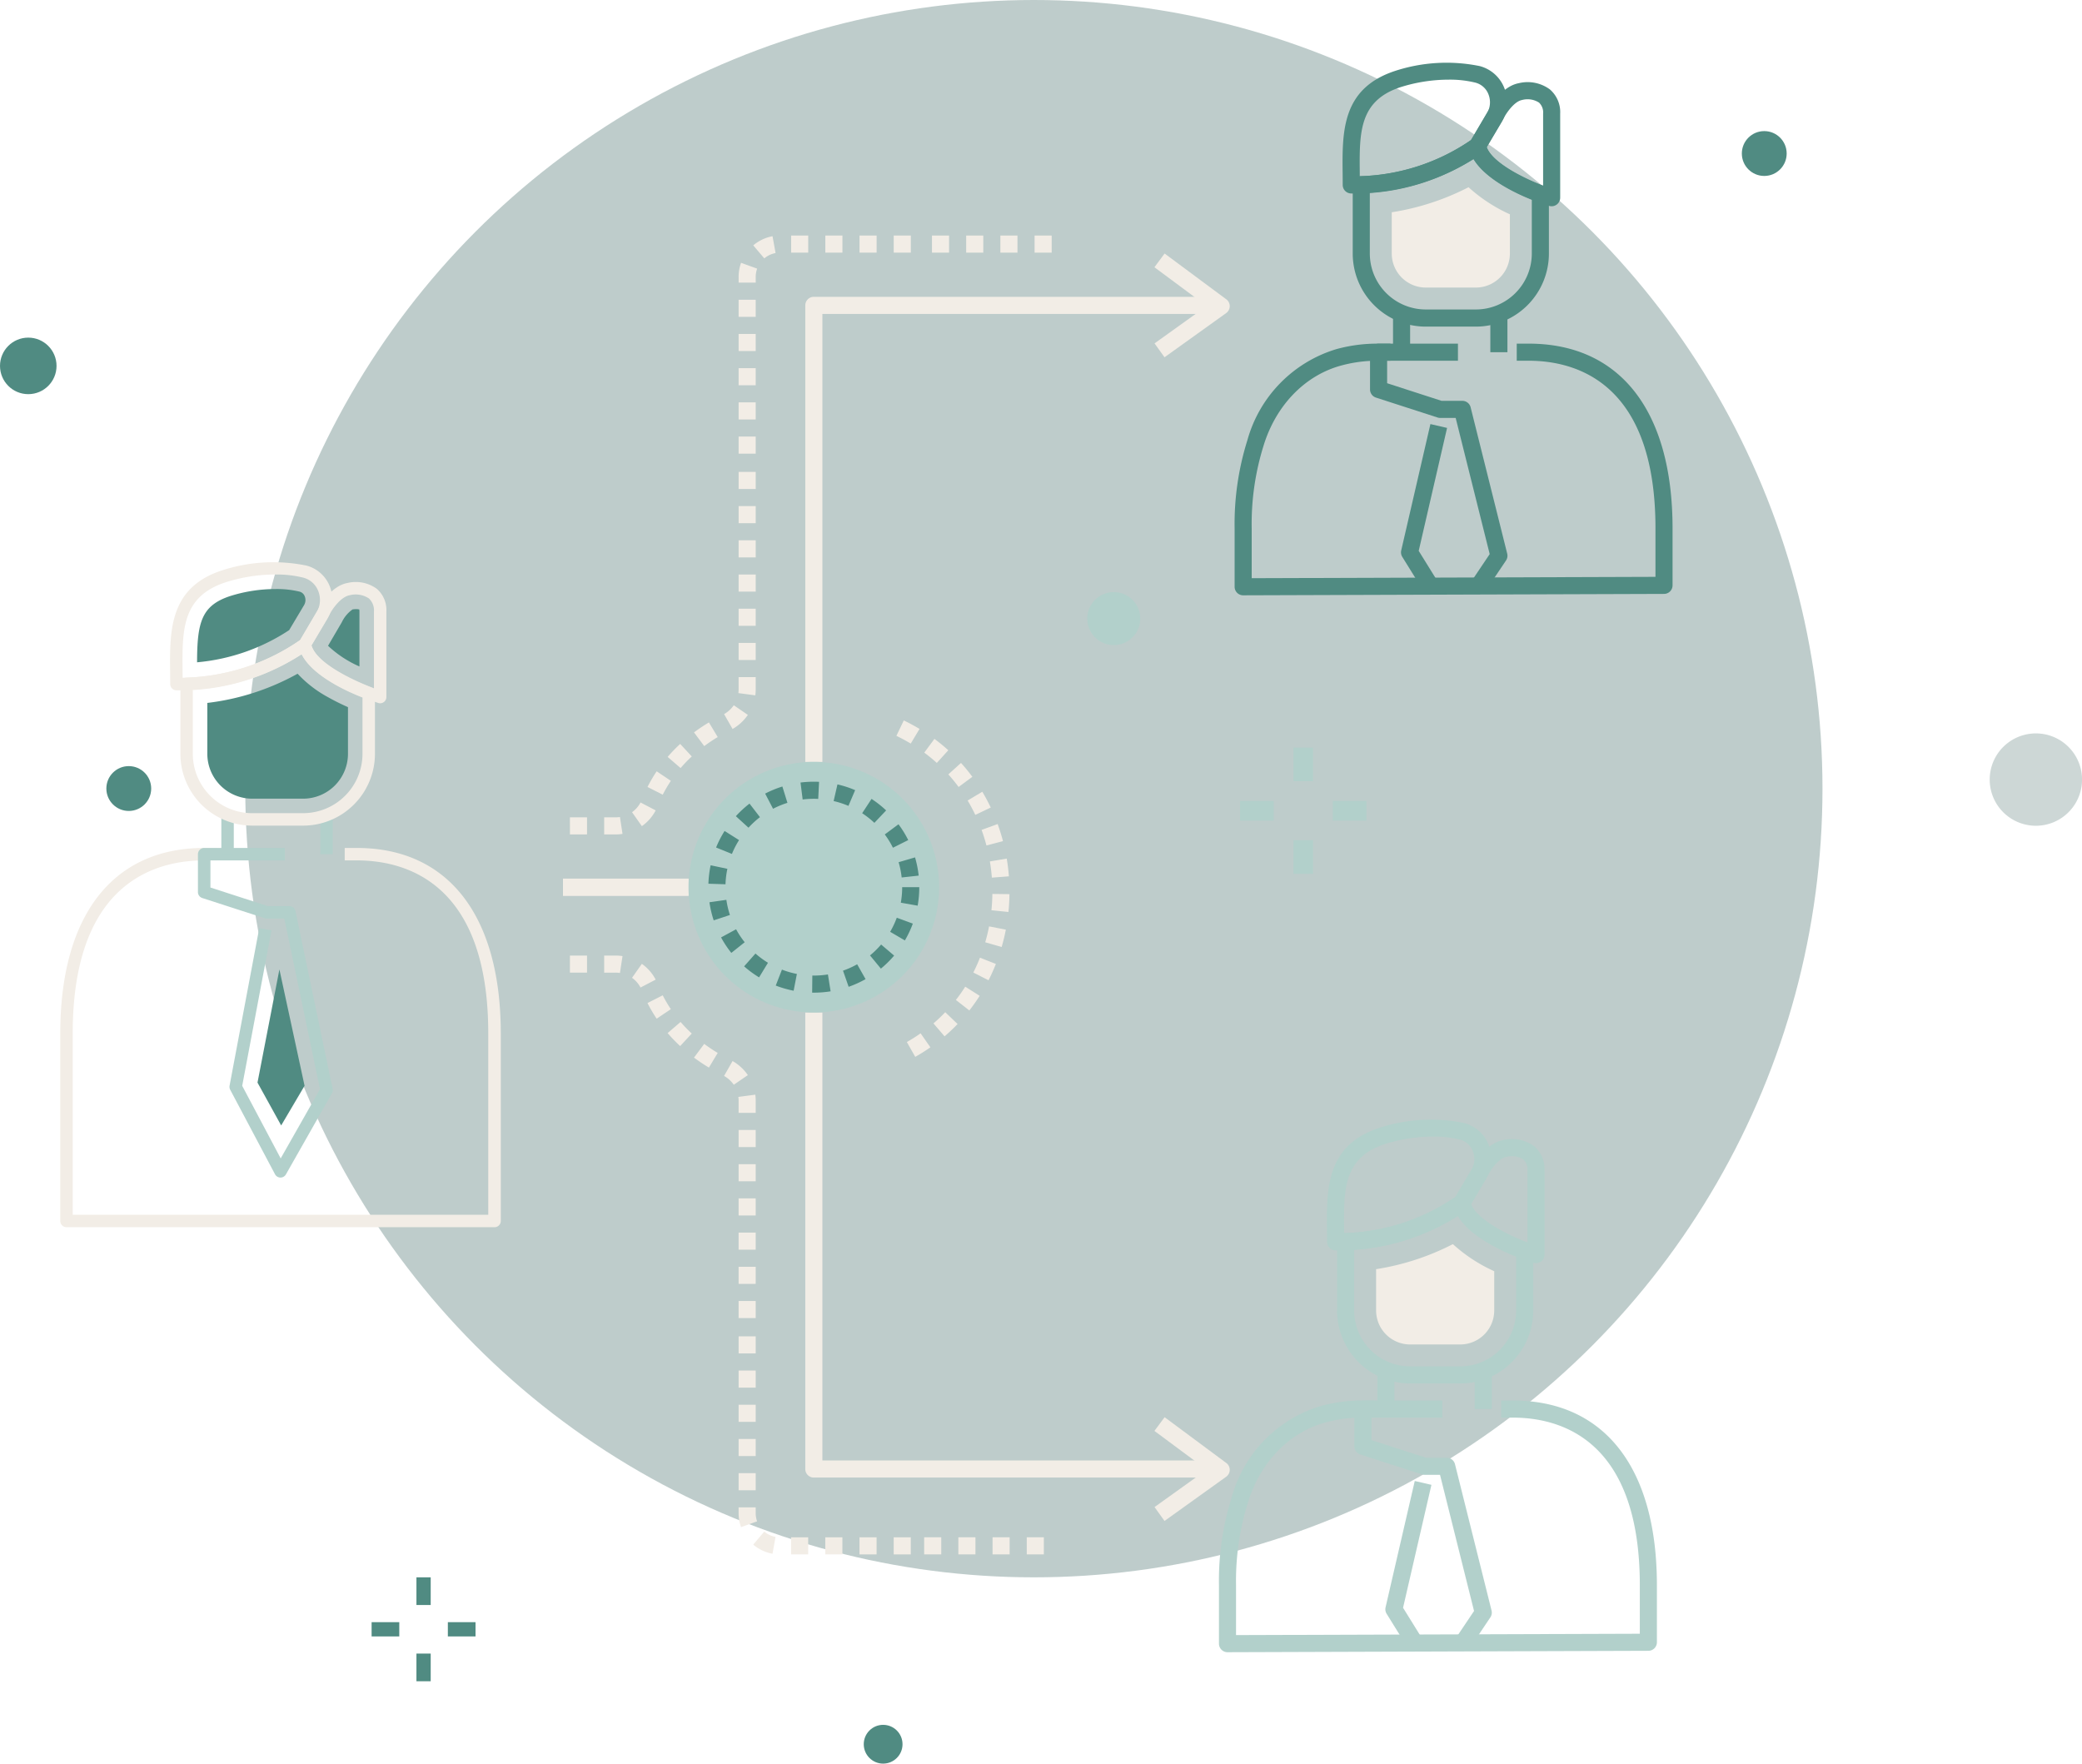 <svg xmlns="http://www.w3.org/2000/svg" width="266.061" height="225.358" viewBox="0 0 266.061 225.358">
  <g id="illustration" transform="translate(-51.999 -369)">
    <g id="background" transform="translate(0.063 146.001)">
      <circle id="Ellipse_1999" data-name="Ellipse 1999" cx="100.777" cy="100.777" r="100.777" transform="translate(83.279 222.999)" fill="#073b36" opacity="0.26"/>
      <path id="Path_25534" data-name="Path 25534" d="M122.53,21.4a5.9,5.9,0,1,0-5.9-5.9A5.9,5.9,0,0,0,122.53,21.4Z" transform="translate(189.572 307.115)" fill="#073b36" opacity="0.2"/>
      <g id="Group_41131" data-name="Group 41131" transform="translate(57.255 62.5)">
        <g id="Group_40642" data-name="Group 40642" transform="translate(47.898 362.053)">
          <g id="Group_40641" data-name="Group 40641">
            <rect id="Rectangle_7701" data-name="Rectangle 7701" width="1.822" height="3.536" fill="#508b82"/>
          </g>
        </g>
        <g id="Group_40644" data-name="Group 40644" transform="translate(47.898 371.796)">
          <g id="Group_40643" data-name="Group 40643" transform="translate(0 0)">
            <rect id="Rectangle_7702" data-name="Rectangle 7702" width="1.822" height="3.536" fill="#508b82"/>
          </g>
        </g>
        <g id="Group_40646" data-name="Group 40646" transform="translate(51.913 367.782)">
          <g id="Group_40645" data-name="Group 40645">
            <rect id="Rectangle_7703" data-name="Rectangle 7703" width="3.536" height="1.822" fill="#508b82"/>
          </g>
        </g>
        <g id="Group_40648" data-name="Group 40648" transform="translate(42.17 367.782)">
          <g id="Group_40647" data-name="Group 40647">
            <rect id="Rectangle_7704" data-name="Rectangle 7704" width="3.536" height="1.822" fill="#508b82"/>
          </g>
        </g>
      </g>
      <g id="Group_40650" data-name="Group 40650" transform="translate(51.937 266.141)">
        <g id="Group_40649" data-name="Group 40649">
          <circle id="Ellipse_2034" data-name="Ellipse 2034" cx="3.612" cy="3.612" r="3.612" fill="#508b82"/>
        </g>
      </g>
      <g id="Group_40652" data-name="Group 40652" transform="translate(65.527 320.894)">
        <g id="Group_40651" data-name="Group 40651">
          <circle id="Ellipse_2035" data-name="Ellipse 2035" cx="2.865" cy="2.865" r="2.865" fill="#508b82"/>
        </g>
      </g>
      <g id="Group_41157" data-name="Group 41157" transform="translate(274.527 239.751)">
        <g id="Group_40651-2" data-name="Group 40651">
          <circle id="Ellipse_2035-2" data-name="Ellipse 2035" cx="2.865" cy="2.865" r="2.865" fill="#508b82"/>
        </g>
      </g>
    </g>
    <g id="Group_54256" data-name="Group 54256" transform="translate(0 9)">
      <g id="Group_50372" data-name="Group 50372" transform="translate(124.834 412.103)">
        <g id="Group_50371" data-name="Group 50371">
          <g id="Group_50370" data-name="Group 50370">
            <path id="Path_205444" data-name="Path 205444" d="M223.672,181.222a3.376,3.376,0,0,1-.031.46l2.166.287a5.714,5.714,0,0,0,.049-.747v-1.58h-2.185Zm-1.856,3.144,1.084,1.9a5.955,5.955,0,0,0,1.954-1.8l-1.8-1.232A3.766,3.766,0,0,1,221.816,184.366Zm1.856-11.28h2.185V170.9h-2.185Zm0,4.37h2.185v-2.185h-2.185Zm-9.07,12.379,1.657,1.424a18,18,0,0,1,1.43-1.482l-1.485-1.6A20.391,20.391,0,0,0,214.6,189.836Zm3.371-3.132,1.306,1.752c.546-.407,1.126-.8,1.724-1.155l-1.126-1.872C219.218,185.824,218.576,186.253,217.973,186.7Zm-15.854,13.039H204.3v-2.185h-2.185Zm5.842-2.186H206.49v2.185h1.471a5.7,5.7,0,0,0,.876-.067l-.33-2.16A3.645,3.645,0,0,1,207.961,197.557Zm4.067-3.882,1.949.989a16.8,16.8,0,0,1,1.038-1.769l-1.814-1.219A19.05,19.05,0,0,0,212.029,193.675Zm-1.977,3.223,1.259,1.786a5.7,5.7,0,0,0,1.766-2.015l-1.938-1.01A3.515,3.515,0,0,1,210.052,196.9ZM239.123,125.4h2.185v-2.185h-2.185Zm-4.37,0h2.185v-2.185h-2.185Zm-4.371,0h2.185v-2.185h-2.185Zm13.112-2.185V125.4h2.185v-2.185Zm-17.951,1.253,1.413,1.666a3.09,3.09,0,0,1,1.441-.683l-.391-2.15A5.26,5.26,0,0,0,225.542,124.472Zm-1.87,39.873h2.185V162.16h-2.185Zm0-4.371h2.185v-2.185h-2.185Zm0,8.741h2.185V166.53h-2.185Zm0-13.112h2.185v-2.185h-2.185Zm0-27.1v.728h2.185v-.728a3.1,3.1,0,0,1,.184-1.057l-2.056-.743A5.293,5.293,0,0,0,223.672,128.505Z" transform="translate(-202.119 -145.219)" fill="#f2ede6"/>
            <path id="Path_206374" data-name="Path 206374" d="M223.672,173.086h2.185V170.9h-2.185Zm0-8.741h2.185V162.16h-2.185Zm0-4.371h2.185v-2.185h-2.185Zm0,8.741h2.185V166.53h-2.185Zm0-13.112h2.185v-2.185h-2.185Z" transform="translate(-202.119 -167.219)" fill="#f2ede6"/>
            <path id="Path_206375" data-name="Path 206375" d="M239.123,125.4h2.185v-2.185h-2.185Zm-4.37,0h2.185v-2.185h-2.185Zm-4.371,0h2.185v-2.185h-2.185Zm13.112-2.185V125.4h2.185v-2.185Z" transform="translate(-184.119 -145.219)" fill="#f2ede6"/>
          </g>
        </g>
      </g>
      <g id="Group_54251" data-name="Group 54251" transform="translate(-8.934 16)">
        <g id="Group_50381" data-name="Group 50381" transform="translate(68.635 452.353)">
          <g id="Group_50380" data-name="Group 50380">
            <path id="Path_205448" data-name="Path 205448" d="M73.821,249.178H72.278v1.59h1.543c6.275,0,16.8,2.872,16.8,22.108v23.169H37.518V272.876c0-19.236,10.528-22.108,16.8-22.108h1.543v-1.59H54.321c-11.689,0-18.393,8.638-18.393,23.7V296.84a.8.8,0,0,0,.8.8h54.7a.8.8,0,0,0,.795-.8V272.876C92.214,257.816,85.511,249.178,73.821,249.178Z" transform="translate(-35.928 -249.178)" fill="#f2ede6"/>
          </g>
        </g>
        <g id="Group_50383" data-name="Group 50383" transform="translate(93.837 467.875)">
          <g id="Group_50382" data-name="Group 50382">
            <path id="Path_205449" data-name="Path 205449" d="M105.506,290.306l-2.8,14.46,3.025,5.477,2.99-5.071Z" transform="translate(-102.704 -290.306)" fill="#508b82"/>
          </g>
        </g>
        <g id="Group_50385" data-name="Group 50385" transform="translate(86.233 452.353)">
          <g id="Group_50384" data-name="Group 50384">
            <path id="Path_205450" data-name="Path 205450" d="M99.765,279.97l-4.749-22.728a.8.8,0,0,0-.778-.633H91.485l-7.338-2.374v-3.467h9.516v-1.59H83.351a.8.8,0,0,0-.8.8v4.84a.8.8,0,0,0,.55.756l8.008,2.591a.782.782,0,0,0,.245.039h2.232L98.147,280l-5.022,8.848-4.917-9.275L91.95,259.71l-1.563-.294-3.793,20.138a.8.8,0,0,0,.079.519l5.726,10.8a.8.8,0,0,0,.691.423H93.1a.8.8,0,0,0,.691-.4l5.885-10.37A.792.792,0,0,0,99.765,279.97Z" transform="translate(-82.556 -249.178)" fill="#b2d0cb"/>
          </g>
        </g>
        <g id="Group_50387" data-name="Group 50387" transform="translate(101.866 448.157)">
          <g id="Group_50386" data-name="Group 50386">
            <rect id="Rectangle_9521" data-name="Rectangle 9521" width="1.59" height="4.992" fill="#b2d0cb"/>
          </g>
        </g>
        <g id="Group_50389" data-name="Group 50389" transform="translate(89.219 448.097)">
          <g id="Group_50388" data-name="Group 50388">
            <rect id="Rectangle_9522" data-name="Rectangle 9522" width="1.59" height="5.052" fill="#b2d0cb"/>
          </g>
        </g>
        <g id="Group_50392" data-name="Group 50392" transform="translate(83.982 425.539)">
          <g id="Group_50391" data-name="Group 50391">
            <g id="Group_50390" data-name="Group 50390">
              <path id="Path_205451" data-name="Path 205451" d="M100.923,184.416c-1.981-.693-7.217-3.054-7.641-5.619A.8.8,0,0,0,92,178.309a26.8,26.8,0,0,1-14.644,4.868.8.8,0,0,0-.762.794v8.947a9.186,9.186,0,0,0,9.175,9.175h6.514a9.186,9.186,0,0,0,9.175-9.175v-7.753A.794.794,0,0,0,100.923,184.416Zm-1.058,8.5a7.594,7.594,0,0,1-7.585,7.585H85.767a7.594,7.594,0,0,1-7.585-7.585v-8.194A28.83,28.83,0,0,0,92.093,180.2c1.435,2.873,6.1,4.878,7.773,5.522Z" transform="translate(-76.591 -178.132)" fill="#f2ede6"/>
            </g>
          </g>
        </g>
        <g id="Group_50394" data-name="Group 50394" transform="translate(87.427 430.09)">
          <g id="Group_50393" data-name="Group 50393">
            <path id="Path_205452" data-name="Path 205452" d="M101.183,193.209a15.093,15.093,0,0,1-3.925-3.018,31.279,31.279,0,0,1-11.537,3.73v6.506a5.737,5.737,0,0,0,5.73,5.73h6.514a5.736,5.736,0,0,0,5.73-5.73v-5.966C102.966,194.14,102.082,193.717,101.183,193.209Z" transform="translate(-85.721 -190.191)" fill="#508b82"/>
          </g>
        </g>
        <g id="Group_50397" data-name="Group 50397" transform="translate(82.664 415.828)">
          <g id="Group_50396" data-name="Group 50396">
            <g id="Group_50395" data-name="Group 50395">
              <path id="Path_205453" data-name="Path 205453" d="M93.5,155.472a4.408,4.408,0,0,0-2.972-2.628,21.169,21.169,0,0,0-10.865.638C73,155.7,73.053,161.169,73.108,166.46c.005.5.011,1.013.011,1.523a.8.8,0,0,0,.8.8,28.175,28.175,0,0,0,16.913-5.257.8.8,0,0,0,.18-.209l2.171-3.639A4.743,4.743,0,0,0,93.5,155.472Zm-1.686,3.386-2.094,3.51a27.223,27.223,0,0,1-15.014,4.809q0-.368-.007-.734c-.055-5.365-.1-9.6,5.466-11.453a21.123,21.123,0,0,1,6.43-1.006,14.143,14.143,0,0,1,3.527.4,2.831,2.831,0,0,1,1.906,1.691A3.146,3.146,0,0,1,91.813,158.858Z" transform="translate(-73.098 -152.401)" fill="#f2ede6"/>
            </g>
          </g>
        </g>
        <g id="Group_50399" data-name="Group 50399" transform="translate(86.113 419.27)">
          <g id="Group_50398" data-name="Group 50398">
            <path id="Path_205454" data-name="Path 205454" d="M96,162.452a.971.971,0,0,0-.661-.6,12.328,12.328,0,0,0-3.05-.332,19.3,19.3,0,0,0-5.848.907c-3.635,1.209-4.191,3.354-4.2,8.455A25.448,25.448,0,0,0,94.01,166.77l1.9-3.185A1.28,1.28,0,0,0,96,162.452Z" transform="translate(-82.237 -161.522)" fill="#508b82"/>
          </g>
        </g>
        <g id="Group_50402" data-name="Group 50402" transform="translate(99.094 418.39)">
          <g id="Group_50401" data-name="Group 50401">
            <g id="Group_50400" data-name="Group 50400">
              <path id="Path_205455" data-name="Path 205455" d="M126.628,160.043a4.562,4.562,0,0,0-3.774-.743c-2.139.4-3.53,2.973-3.735,3.372l-2.378,4.058a.8.8,0,0,0-.1.526c.662,4.2,9.2,7.06,10.168,7.372a.781.781,0,0,0,.243.038.794.794,0,0,0,.795-.795V162.958A3.588,3.588,0,0,0,126.628,160.043Zm-.369,12.706c-2.632-.991-7.317-3.185-7.987-5.483l2.232-3.81.023-.043c.32-.632,1.416-2.323,2.622-2.55a3.058,3.058,0,0,1,2.464.406,2.08,2.08,0,0,1,.645,1.69v9.791Z" transform="translate(-116.633 -159.191)" fill="#f2ede6"/>
            </g>
          </g>
        </g>
        <g id="Group_50404" data-name="Group 50404" transform="translate(102.853 421.836)">
          <g id="Group_50403" data-name="Group 50403">
            <path id="Path_205456" data-name="Path 205456" d="M130.582,168.368a1.443,1.443,0,0,0-.4-.047,2.827,2.827,0,0,0-.462.041,4.161,4.161,0,0,0-1.335,1.567l-.038.075-1.755,3a14.027,14.027,0,0,0,4.012,2.642v-7A1.4,1.4,0,0,0,130.582,168.368Z" transform="translate(-126.592 -168.321)" fill="#508b82"/>
          </g>
        </g>
      </g>
      <g id="Group_50406" data-name="Group 50406" transform="translate(154.908 420.927)">
        <g id="Group_50405" data-name="Group 50405">
          <path id="Path_205457" data-name="Path 205457" d="M261.194,139.232a1.093,1.093,0,0,0-1.092,1.093v58.337h2.185V141.418h50.959v-2.185H261.194Z" transform="translate(-260.102 -162.232)" fill="#f2ede6"/>
        </g>
      </g>
      <g id="Group_50408" data-name="Group 50408" transform="translate(123.949 472.274)">
        <g id="Group_50407" data-name="Group 50407">
          <rect id="Rectangle_9523" data-name="Rectangle 9523" width="16.039" height="2.185" fill="#f2ede6"/>
        </g>
      </g>
      <g id="Group_50410" data-name="Group 50410" transform="translate(123.949 472.274)">
        <g id="Group_50409" data-name="Group 50409">
          <rect id="Rectangle_9524" data-name="Rectangle 9524" width="16.039" height="2.185" fill="#f2ede6"/>
        </g>
      </g>
      <g id="Group_50412" data-name="Group 50412" transform="translate(154.907 489.378)">
        <g id="Group_50411" data-name="Group 50411">
          <path id="Path_205458" data-name="Path 205458" d="M262.286,351.448V294.205H260.1v58.336a1.093,1.093,0,0,0,1.092,1.093h52.051v-2.185Z" transform="translate(-260.101 -294.205)" fill="#f2ede6"/>
        </g>
      </g>
      <g id="Group_50419" data-name="Group 50419" transform="translate(139.989 457.356)">
        <g id="Group_50418" data-name="Group 50418">
          <g id="Group_50417" data-name="Group 50417">
            <path id="Path_205461" data-name="Path 205461" d="M247.35,232.467a16.011,16.011,0,1,0,16.011,16.01A16.01,16.01,0,0,0,247.35,232.467Z" transform="translate(-231.339 -232.467)" fill="#b2d0cb"/>
          </g>
        </g>
      </g>
      <g id="Group_50422" data-name="Group 50422" transform="translate(142.529 459.89)">
        <g id="Group_50421" data-name="Group 50421">
          <g id="Group_50420" data-name="Group 50420">
            <path id="Path_205462" data-name="Path 205462" d="M238.659,248.481l-2.139-.451a13.545,13.545,0,0,0-.284,2.356l2.184.071A11.465,11.465,0,0,1,238.659,248.481Zm1.492-3.669-1.848-1.167a13.515,13.515,0,0,0-1.086,2.113l2.024.822A11.244,11.244,0,0,1,240.151,244.812Zm-1.62,7.633-2.164.31a13.487,13.487,0,0,0,.544,2.313l2.075-.687A11.157,11.157,0,0,1,238.531,252.445Zm1.243,3.76-1.921,1.043a13.529,13.529,0,0,0,1.311,1.978l1.709-1.362A11.292,11.292,0,0,1,239.773,256.205Zm20.043-10.417,1.955-.978a13.489,13.489,0,0,0-1.245-2.021l-1.753,1.3A11.42,11.42,0,0,1,259.816,245.788Zm1.117,3.8,2.172-.238a13.49,13.49,0,0,0-.465-2.329l-2.1.616A11.2,11.2,0,0,1,260.933,249.588Zm-18.112-7.708-1.333-1.731a13.593,13.593,0,0,0-1.746,1.608l1.616,1.471A11.245,11.245,0,0,1,242.822,241.88ZM240.8,260.945a13.564,13.564,0,0,0,1.911,1.408l1.137-1.867a11.406,11.406,0,0,1-1.6-1.18Zm18.148-19.926a13.429,13.429,0,0,0-1.865-1.471l-1.2,1.828a11.339,11.339,0,0,1,1.562,1.232Zm-5.513,20.476.721,2.063a13.451,13.451,0,0,0,2.163-.979l-1.074-1.9A11.078,11.078,0,0,1,253.435,261.495Zm-7.748-23.53a13.386,13.386,0,0,0-2.2.906l1.01,1.938a11.216,11.216,0,0,1,1.837-.758Zm11.2,21.585,1.39,1.686a13.573,13.573,0,0,0,1.692-1.664l-1.663-1.417A11.381,11.381,0,0,1,256.886,259.549Zm-1.9-21.122a13.41,13.41,0,0,0-2.261-.734l-.488,2.13a11.257,11.257,0,0,1,1.892.615Zm6.011,12.4a11.437,11.437,0,0,1-.174,1.983l2.152.38a13.7,13.7,0,0,0,.206-2.363Zm-1.541,5.7,1.885,1.105a13.4,13.4,0,0,0,1.016-2.149l-2.051-.754A11.3,11.3,0,0,1,259.46,256.531ZM244.841,263.4a13.388,13.388,0,0,0,2.286.659l.415-2.145a11.167,11.167,0,0,1-1.91-.551Zm4.867-1.279-.192,0-.023,2.185.215,0a13.709,13.709,0,0,0,2.144-.169l-.344-2.158A11.451,11.451,0,0,1,249.708,262.124Zm.668-24.755a13.792,13.792,0,0,0-2.37.09l.273,2.168a11.42,11.42,0,0,1,1.99-.076Z" transform="translate(-236.237 -237.353)" fill="#508b82"/>
          </g>
        </g>
      </g>
      <g id="Group_50424" data-name="Group 50424" transform="translate(199.522 392.395)">
        <g id="Group_50423" data-name="Group 50423">
          <path id="Path_205463" data-name="Path 205463" d="M316.74,157.415l-7.878-5.848-1.3,1.754,6.675,4.955-6.66,4.775,1.273,1.775,7.878-5.647a1.092,1.092,0,0,0,.015-1.765Z" transform="translate(-307.559 -151.567)" fill="#f2ede6"/>
        </g>
      </g>
      <g id="Group_50426" data-name="Group 50426" transform="translate(199.522 541.091)">
        <g id="Group_50425" data-name="Group 50425">
          <path id="Path_205464" data-name="Path 205464" d="M316.74,355.414l-7.878-5.849-1.3,1.754,6.675,4.956-6.66,4.775,1.273,1.775,7.878-5.647a1.092,1.092,0,0,0,.015-1.765Z" transform="translate(-307.559 -349.565)" fill="#f2ede6"/>
        </g>
      </g>
      <g id="Group_54252" data-name="Group 54252" transform="translate(-48)">
        <g id="Group_50428" data-name="Group 50428" transform="translate(257.774 403.909)">
          <g id="Group_50427" data-name="Group 50427">
            <path id="Path_205465" data-name="Path 205465" d="M380.323,187.263H378.8v2.185h1.52c6.053,0,16.209,2.783,16.209,21.428v6.187l-51.6.172v-6.359a33.51,33.51,0,0,1,1.525-10.6c1.58-5.134,5.272-8.949,9.888-10.208a17.551,17.551,0,0,1,4.8-.62h1.519v-2.185h-1.519a19.723,19.723,0,0,0-5.382.7,16.85,16.85,0,0,0-11.382,11.644,35.636,35.636,0,0,0-1.631,11.269v7.455a1.093,1.093,0,0,0,1.093,1.092h0l53.782-.179a1.093,1.093,0,0,0,1.089-1.093v-7.275C398.717,195.869,392.013,187.263,380.323,187.263Z" transform="translate(-342.749 -187.262)" fill="#508b82"/>
          </g>
        </g>
        <g id="Group_50430" data-name="Group 50430" transform="translate(275.077 403.91)">
          <g id="Group_50429" data-name="Group 50429">
            <path id="Path_205466" data-name="Path 205466" d="M393.638,214.1l-4.674-18.7a1.093,1.093,0,0,0-1.06-.828h-2.656l-6.955-2.25v-2.872h9.05v-2.185H377.2a1.093,1.093,0,0,0-1.092,1.093v4.76a1.092,1.092,0,0,0,.756,1.039l7.875,2.547a1.093,1.093,0,0,0,.337.053h1.975l4.349,17.4-2.323,3.461,1.814,1.218,2.594-3.863A1.092,1.092,0,0,0,393.638,214.1Z" transform="translate(-376.108 -187.263)" fill="#508b82"/>
          </g>
        </g>
        <g id="Group_50432" data-name="Group 50432" transform="translate(279.034 414.189)">
          <g id="Group_50431" data-name="Group 50431">
            <path id="Path_205467" data-name="Path 205467" d="M389.626,207.574l-2.13-.492-3.731,16.148a1.094,1.094,0,0,0,.136.822l2.68,4.316,1.857-1.152L386,223.283Z" transform="translate(-383.737 -207.082)" fill="#508b82"/>
          </g>
        </g>
        <g id="Group_50434" data-name="Group 50434" transform="translate(290.45 400.742)">
          <g id="Group_50433" data-name="Group 50433">
            <rect id="Rectangle_9525" data-name="Rectangle 9525" width="2.185" height="4.264" fill="#508b82"/>
          </g>
        </g>
        <g id="Group_50436" data-name="Group 50436" transform="translate(278.015 400.639)">
          <g id="Group_50435" data-name="Group 50435">
            <rect id="Rectangle_9526" data-name="Rectangle 9526" width="2.185" height="4.368" fill="#508b82"/>
          </g>
        </g>
        <g id="Group_50439" data-name="Group 50439" transform="translate(272.865 377.547)">
          <g id="Group_50438" data-name="Group 50438">
            <g id="Group_50437" data-name="Group 50437">
              <path id="Path_205468" data-name="Path 205468" d="M396.183,142.633c-2.642-.926-6.962-3.18-7.31-5.283a1.093,1.093,0,0,0-1.766-.67A26.065,26.065,0,0,1,372.89,141.4a1.093,1.093,0,0,0-1.046,1.092v8.8a9.343,9.343,0,0,0,9.332,9.333h6.406a9.343,9.343,0,0,0,9.332-9.333v-7.623A1.093,1.093,0,0,0,396.183,142.633Zm-1.454,8.654a7.156,7.156,0,0,1-7.147,7.148h-6.406a7.156,7.156,0,0,1-7.147-7.148v-7.768a28.812,28.812,0,0,0,13.259-4.3c1.567,2.655,5.688,4.508,7.441,5.2Z" transform="translate(-371.844 -136.436)" fill="#508b82"/>
            </g>
          </g>
        </g>
        <g id="Group_50441" data-name="Group 50441" transform="translate(277.853 383.924)">
          <g id="Group_50440" data-name="Group 50440">
            <path id="Path_205469" data-name="Path 205469" d="M391.27,148.731a32.268,32.268,0,0,1-9.811,3.2v5.276a4.35,4.35,0,0,0,4.345,4.345h6.406a4.35,4.35,0,0,0,4.345-4.345V152.19A20.207,20.207,0,0,1,391.27,148.731Z" transform="translate(-381.459 -148.731)" fill="#f2ede6"/>
          </g>
        </g>
        <g id="Group_50444" data-name="Group 50444" transform="translate(271.568 368)">
          <g id="Group_50443" data-name="Group 50443">
            <g id="Group_50442" data-name="Group 50442">
              <path id="Path_205470" data-name="Path 205470" d="M390,121.241a4.641,4.641,0,0,0-3.131-2.768,21.186,21.186,0,0,0-10.861.633c-6.768,2.252-6.712,7.746-6.657,13.059.005.494.01.994.01,1.495a1.093,1.093,0,0,0,1.093,1.092,28.043,28.043,0,0,0,16.826-5.239,1.117,1.117,0,0,0,.248-.287l2.135-3.579A4.975,4.975,0,0,0,390,121.241Zm-2.213,3.286-2.027,3.4a26.489,26.489,0,0,1-14.219,4.619c0-.135,0-.27,0-.4-.052-5.149-.094-9.215,5.162-10.964a20.461,20.461,0,0,1,6.222-.975,13.6,13.6,0,0,1,3.391.381,2.445,2.445,0,0,1,1.665,1.48A2.781,2.781,0,0,1,387.789,124.527Z" transform="translate(-369.344 -118.029)" fill="#508b82"/>
            </g>
          </g>
        </g>
        <g id="Group_50447" data-name="Group 50447" transform="translate(287.725 370.518)">
          <g id="Group_50446" data-name="Group 50446">
            <g id="Group_50445" data-name="Group 50445">
              <path id="Path_205471" data-name="Path 205471" d="M410.829,123.792a4.791,4.791,0,0,0-3.967-.8c-2.231.421-3.661,3.033-3.887,3.471l-2.333,3.983a1.087,1.087,0,0,0-.136.722c.68,4.316,9.237,7.184,10.21,7.5a1.074,1.074,0,0,0,.335.053,1.093,1.093,0,0,0,1.092-1.093V126.9A3.829,3.829,0,0,0,410.829,123.792Zm-.872,12.289c-2.925-1.131-6.54-3.061-7.2-4.91l2.125-3.627c.011-.019.023-.039.033-.058.276-.545,1.3-2.144,2.358-2.343a2.7,2.7,0,0,1,2.167.333,1.734,1.734,0,0,1,.522,1.422v9.183Z" transform="translate(-400.492 -122.883)" fill="#508b82"/>
            </g>
          </g>
        </g>
      </g>
      <g id="Group_54253" data-name="Group 54253" transform="translate(-50)">
        <g id="Group_50453" data-name="Group 50453" transform="translate(257.774 538.962)">
          <g id="Group_50452" data-name="Group 50452">
            <path id="Path_205474" data-name="Path 205474" d="M380.323,331.964H378.8v2.185h1.52c6.053,0,16.209,2.784,16.209,21.428v6.187l-51.6.172v-6.359a33.51,33.51,0,0,1,1.525-10.6c1.58-5.134,5.272-8.949,9.888-10.208a17.6,17.6,0,0,1,4.8-.62h1.519v-2.185h-1.519a19.744,19.744,0,0,0-5.382.7,16.85,16.85,0,0,0-11.382,11.644,35.637,35.637,0,0,0-1.631,11.269v7.455a1.094,1.094,0,0,0,1.093,1.093h0l53.782-.18a1.093,1.093,0,0,0,1.089-1.093v-7.275C398.717,340.571,392.013,331.964,380.323,331.964Z" transform="translate(-342.749 -331.964)" fill="#b2d0cb"/>
          </g>
        </g>
        <g id="Group_50455" data-name="Group 50455" transform="translate(275.077 538.962)">
          <g id="Group_50454" data-name="Group 50454">
            <path id="Path_205475" data-name="Path 205475" d="M393.638,358.8l-4.674-18.7a1.093,1.093,0,0,0-1.06-.828h-2.656l-6.955-2.25v-2.872h9.05v-2.185H377.2a1.093,1.093,0,0,0-1.092,1.092v4.76a1.092,1.092,0,0,0,.756,1.039l7.875,2.547a1.077,1.077,0,0,0,.337.053h1.975l4.349,17.4-2.323,3.461,1.814,1.218,2.594-3.864A1.089,1.089,0,0,0,393.638,358.8Z" transform="translate(-376.108 -331.964)" fill="#b2d0cb"/>
          </g>
        </g>
        <g id="Group_50457" data-name="Group 50457" transform="translate(279.034 549.243)">
          <g id="Group_50456" data-name="Group 50456">
            <path id="Path_205476" data-name="Path 205476" d="M389.626,352.277l-2.13-.492-3.731,16.148a1.094,1.094,0,0,0,.136.822l2.68,4.315,1.857-1.152L386,367.985Z" transform="translate(-383.737 -351.785)" fill="#b2d0cb"/>
          </g>
        </g>
        <g id="Group_50459" data-name="Group 50459" transform="translate(290.45 535.795)">
          <g id="Group_50458" data-name="Group 50458">
            <rect id="Rectangle_9527" data-name="Rectangle 9527" width="2.185" height="4.263" fill="#b2d0cb"/>
          </g>
        </g>
        <g id="Group_50461" data-name="Group 50461" transform="translate(278.015 535.69)">
          <g id="Group_50460" data-name="Group 50460">
            <rect id="Rectangle_9528" data-name="Rectangle 9528" width="2.185" height="4.368" fill="#b2d0cb"/>
          </g>
        </g>
        <g id="Group_50464" data-name="Group 50464" transform="translate(272.865 512.599)">
          <g id="Group_50463" data-name="Group 50463">
            <g id="Group_50462" data-name="Group 50462">
              <path id="Path_205477" data-name="Path 205477" d="M396.183,287.333c-2.642-.926-6.962-3.18-7.31-5.283a1.093,1.093,0,0,0-1.766-.67A26.063,26.063,0,0,1,372.89,286.1a1.093,1.093,0,0,0-1.046,1.092v8.8a9.343,9.343,0,0,0,9.332,9.332h6.406a9.343,9.343,0,0,0,9.332-9.332v-7.623A1.1,1.1,0,0,0,396.183,287.333Zm-1.454,8.655a7.155,7.155,0,0,1-7.147,7.147h-6.406a7.155,7.155,0,0,1-7.147-7.147V288.22a28.805,28.805,0,0,0,13.259-4.3c1.567,2.656,5.688,4.508,7.441,5.2Z" transform="translate(-371.844 -281.136)" fill="#b2d0cb"/>
            </g>
          </g>
        </g>
        <g id="Group_50466" data-name="Group 50466" transform="translate(277.853 518.977)">
          <g id="Group_50465" data-name="Group 50465">
            <path id="Path_205478" data-name="Path 205478" d="M391.27,293.432a32.266,32.266,0,0,1-9.811,3.2v5.276a4.35,4.35,0,0,0,4.345,4.345h6.406a4.35,4.35,0,0,0,4.345-4.345v-5.015A20.223,20.223,0,0,1,391.27,293.432Z" transform="translate(-381.459 -293.432)" fill="#f2ede6"/>
          </g>
        </g>
        <g id="Group_50469" data-name="Group 50469" transform="translate(271.568 503.052)">
          <g id="Group_50468" data-name="Group 50468">
            <g id="Group_50467" data-name="Group 50467">
              <path id="Path_205479" data-name="Path 205479" d="M390,265.94a4.643,4.643,0,0,0-3.131-2.767,21.156,21.156,0,0,0-10.861.632c-6.768,2.252-6.712,7.746-6.657,13.06.005.494.01.993.01,1.494a1.093,1.093,0,0,0,1.093,1.093,28.043,28.043,0,0,0,16.826-5.239,1.109,1.109,0,0,0,.248-.287l2.135-3.579A4.977,4.977,0,0,0,390,265.94Zm-2.213,3.288-2.027,3.4a26.489,26.489,0,0,1-14.219,4.619c0-.134,0-.269,0-.4-.052-5.149-.094-9.215,5.162-10.964a20.45,20.45,0,0,1,6.221-.974,13.61,13.61,0,0,1,3.393.381,2.444,2.444,0,0,1,1.665,1.479A2.786,2.786,0,0,1,387.789,269.228Z" transform="translate(-369.344 -262.728)" fill="#b2d0cb"/>
            </g>
          </g>
        </g>
        <g id="Group_50472" data-name="Group 50472" transform="translate(287.725 505.57)">
          <g id="Group_50471" data-name="Group 50471">
            <g id="Group_50470" data-name="Group 50470">
              <path id="Path_205480" data-name="Path 205480" d="M410.829,268.494a4.792,4.792,0,0,0-3.967-.8c-2.231.421-3.661,3.033-3.887,3.471l-2.333,3.983a1.087,1.087,0,0,0-.136.722c.68,4.316,9.237,7.184,10.21,7.5a1.073,1.073,0,0,0,.335.053,1.093,1.093,0,0,0,1.092-1.093V271.6A3.83,3.83,0,0,0,410.829,268.494Zm-.872,12.289c-2.925-1.131-6.54-3.061-7.2-4.91l2.125-3.627c.011-.019.023-.039.033-.058.276-.545,1.3-2.144,2.358-2.343a2.711,2.711,0,0,1,2.167.333,1.734,1.734,0,0,1,.522,1.423v9.183Z" transform="translate(-400.492 -267.585)" fill="#b2d0cb"/>
            </g>
          </g>
        </g>
      </g>
      <g id="Group_50475" data-name="Group 50475" transform="translate(166.55 452.059)">
        <g id="Group_50474" data-name="Group 50474">
          <g id="Group_50473" data-name="Group 50473">
            <path id="Path_205481" data-name="Path 205481" d="M292.256,229.458a22.846,22.846,0,0,0-1.453-1.774l-1.619,1.467c.464.512.906,1.053,1.315,1.606Zm-6.75-6.12c-.647-.388-1.324-.753-2.012-1.084l-.946,1.97c.627.3,1.244.633,1.834.986Zm3.676,2.725c-.565-.511-1.161-1-1.772-1.452l-1.3,1.756c.553.41,1.093.853,1.605,1.317Zm4.874,12.169,2.114-.555c-.194-.738-.423-1.473-.682-2.182l-2.053.748C293.671,236.889,293.88,237.558,294.056,238.232Zm.691,4.109,2.179-.166c-.058-.754-.151-1.516-.276-2.265l-2.156.36C294.61,240.955,294.695,241.652,294.747,242.341Zm-2.114-8.019,1.973-.938c-.326-.686-.689-1.366-1.078-2.018l-1.877,1.121C292.007,233.081,292.336,233.7,292.633,234.322ZM293.9,250.6l2.1.607c.211-.726.391-1.474.536-2.219l-2.146-.417C294.259,249.258,294.094,249.94,293.9,250.6Zm.912-6.175c-.008.7-.049,1.4-.119,2.083l2.174.222c.077-.749.12-1.517.13-2.277Zm-2.437,10.043,1.948.99c.342-.672.657-1.374.938-2.087l-2.033-.8C292.974,253.222,292.687,253.861,292.377,254.471Zm-2.227,3.5,1.721,1.347c.469-.6.913-1.229,1.321-1.871l-1.845-1.171C290.978,256.858,290.576,257.428,290.15,257.972Zm-6.266,5.377,1.075,1.9c.664-.375,1.315-.786,1.936-1.22l-1.252-1.791C285.079,262.635,284.487,263.007,283.884,263.349Zm3.4-2.38,1.423,1.659c.578-.5,1.138-1.026,1.664-1.576l-1.579-1.511C288.315,260.04,287.807,260.521,287.284,260.969Z" transform="translate(-282.548 -222.255)" fill="#f2ede6"/>
          </g>
        </g>
      </g>
      <g id="Group_54249" data-name="Group 54249" transform="translate(124.834 482.103)">
        <g id="Group_50371-2" data-name="Group 50371">
          <g id="Group_50370-2" data-name="Group 50370">
            <path id="Path_205444-2" data-name="Path 205444" d="M223.672,141.74a3.376,3.376,0,0,0-.031-.46l2.166-.287a5.714,5.714,0,0,1,.049.747v1.58h-2.185Zm-1.856-3.144,1.084-1.9a5.955,5.955,0,0,1,1.954,1.8l-1.8,1.232A3.766,3.766,0,0,0,221.816,138.6Zm1.856,11.28h2.185v2.185h-2.185Zm0-4.37h2.185v2.185h-2.185ZM214.6,133.126l1.657-1.424a18,18,0,0,0,1.43,1.482l-1.485,1.6A20.391,20.391,0,0,1,214.6,133.126Zm3.371,3.132,1.306-1.752c.546.407,1.126.8,1.724,1.155l-1.126,1.872C219.217,137.138,218.576,136.709,217.973,136.258Zm-15.854-13.039H204.3V125.4h-2.185Zm5.842,2.186H206.49V123.22h1.471a5.7,5.7,0,0,1,.876.067l-.33,2.16A3.645,3.645,0,0,0,207.961,125.4Zm4.067,3.882,1.949-.989a16.8,16.8,0,0,0,1.038,1.769l-1.814,1.219A19.05,19.05,0,0,1,212.029,129.287Zm-1.977-3.223,1.259-1.786a5.7,5.7,0,0,1,1.766,2.015l-1.938,1.01A3.515,3.515,0,0,0,210.052,126.064Zm29.07,71.493h2.185v2.185h-2.185Zm-4.37,0h2.185v2.185h-2.185Zm-4.371,0h2.185v2.185h-2.185Zm13.112,2.185v-2.185h2.185v2.185Zm-17.951-1.253,1.413-1.666a3.09,3.09,0,0,0,1.441.683l-.391,2.15A5.26,5.26,0,0,1,225.542,198.49Zm-1.87-39.873h2.185V160.8h-2.185Zm0,4.371h2.185v2.185h-2.185Zm0-8.741h2.185v2.185h-2.185Zm0,13.112h2.185v2.185h-2.185Zm0,27.1v-.728h2.185v.728a3.1,3.1,0,0,0,.184,1.057l-2.056.743A5.293,5.293,0,0,1,223.672,194.457Z" transform="translate(-202.119 -123.219)" fill="#f2ede6"/>
            <path id="Path_206374-2" data-name="Path 206374" d="M223.672,153.419h2.185V155.6h-2.185Zm0,8.741h2.185v2.185h-2.185Zm0,4.371h2.185v2.185h-2.185Zm0-8.741h2.185v2.185h-2.185Zm0,13.112h2.185v2.185h-2.185Z" transform="translate(-202.119 -104.762)" fill="#f2ede6"/>
          </g>
        </g>
      </g>
      <path id="Path_206376" data-name="Path 206376" d="M239.123,125.4h2.185v-2.185h-2.185Zm-4.37,0h2.185v-2.185h-2.185Zm-4.371,0h2.185v-2.185h-2.185Zm13.112-2.185V125.4h2.185v-2.185Z" transform="translate(-60.285 433.222)" fill="#f2ede6"/>
      <g id="Group_53622" data-name="Group 53622" transform="translate(190.941 435.656)">
        <g id="Group_53621" data-name="Group 53621">
          <circle id="Ellipse_3337" data-name="Ellipse 3337" cx="3.388" cy="3.388" r="3.388" fill="#b2d0cb"/>
        </g>
      </g>
      <g id="Group_54254" data-name="Group 54254" transform="translate(-78.85 -6.344)">
        <g id="Group_53624" data-name="Group 53624" transform="translate(296.132 461.875)">
          <g id="Group_53623" data-name="Group 53623" transform="translate(0 0)">
            <rect id="Rectangle_9943" data-name="Rectangle 9943" width="2.514" height="4.298" fill="#b2d0cb"/>
          </g>
        </g>
        <g id="Group_53626" data-name="Group 53626" transform="translate(296.132 473.716)">
          <g id="Group_53625" data-name="Group 53625">
            <rect id="Rectangle_9944" data-name="Rectangle 9944" width="2.514" height="4.298" fill="#b2d0cb"/>
          </g>
        </g>
        <g id="Group_53628" data-name="Group 53628" transform="translate(301.161 468.688)">
          <g id="Group_53627" data-name="Group 53627" transform="translate(0 0)">
            <rect id="Rectangle_9945" data-name="Rectangle 9945" width="4.298" height="2.514" fill="#b2d0cb"/>
          </g>
        </g>
        <g id="Group_53630" data-name="Group 53630" transform="translate(289.318 468.688)">
          <g id="Group_53629" data-name="Group 53629" transform="translate(0 0)">
            <rect id="Rectangle_9946" data-name="Rectangle 9946" width="4.298" height="2.514" fill="#b2d0cb"/>
          </g>
        </g>
      </g>
      <g id="Group_53642" data-name="Group 53642" transform="translate(162.379 580.403)">
        <g id="Group_53641" data-name="Group 53641">
          <circle id="Ellipse_3339" data-name="Ellipse 3339" cx="2.477" cy="2.477" r="2.477" fill="#508b82"/>
        </g>
      </g>
    </g>
  </g>
</svg>
